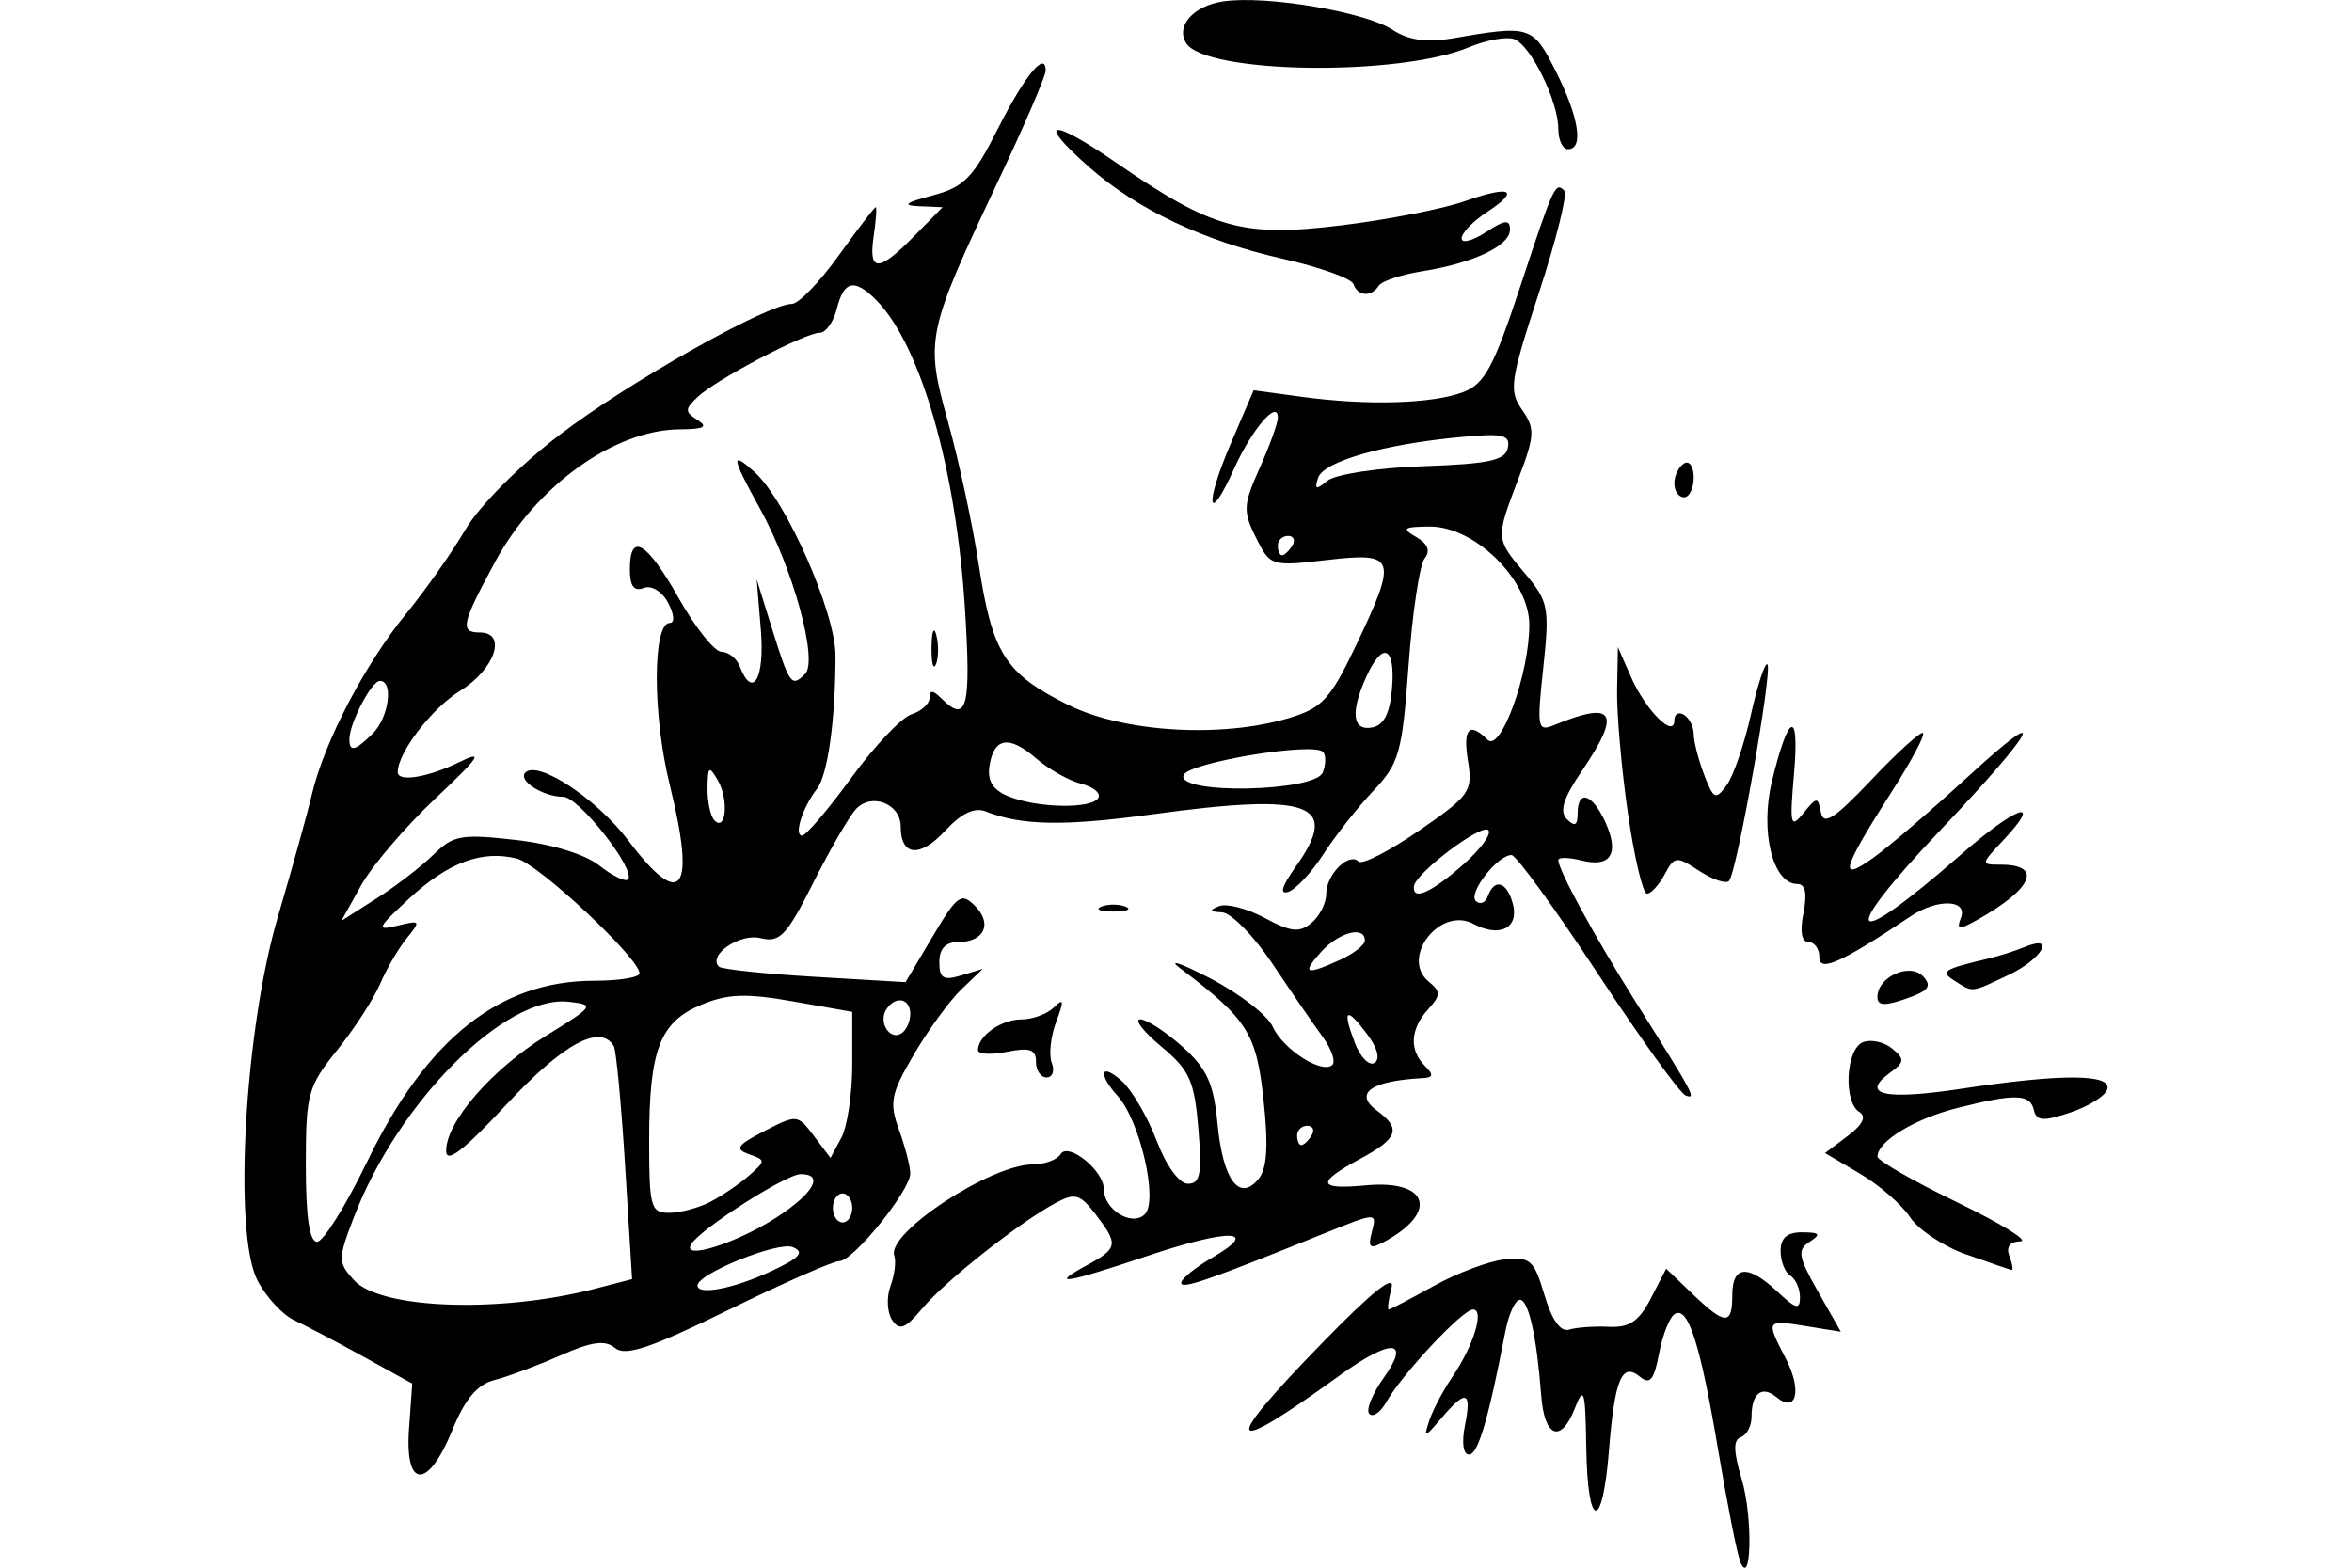 <?xml version="1.0" encoding="UTF-8" standalone="no"?>
<!-- Created with Inkscape (http://www.inkscape.org/) -->
<svg id="svg2" xmlns:rdf="http://www.w3.org/1999/02/22-rdf-syntax-ns#" xmlns="http://www.w3.org/2000/svg" height="45" width="67.5" version="1.1" xmlns:cc="http://creativecommons.org/ns#" xmlns:dc="http://purl.org/dc/elements/1.1/">
 <g id="g3679">
  <rect id="rect2990" opacity="0" height="45" width="67.5" y="0" x="3.5527e-15"/>
  <path id="path4004" d="m49.937 44.804c-0.09-0.229-0.368-1.64-0.62-3.136-0.519-3.088-0.868-4.188-1.255-3.949-0.147 0.091-0.349 0.601-0.449 1.134-0.141 0.752-0.262 0.902-0.541 0.671-0.525-0.436-0.732 0.05-0.897 2.117-0.188 2.341-0.614 2.276-0.651-0.098-0.026-1.654-0.065-1.784-0.333-1.105-0.397 1.005-0.868 0.822-0.959-0.373-0.129-1.696-0.364-2.754-0.612-2.754-0.134 0-0.321 0.406-0.417 0.902-0.489 2.536-0.785 3.539-1.043 3.539-0.168 0-0.216-0.341-0.118-0.833 0.199-0.995 0.034-1.046-0.678-0.208-0.48 0.565-0.513 0.572-0.346 0.069 0.101-0.305 0.398-0.867 0.658-1.249 0.614-0.899 0.935-1.943 0.597-1.943-0.298 0-2.049 1.871-2.493 2.666-0.16 0.287-0.377 0.436-0.482 0.332s0.082-0.572 0.414-1.038c0.789-1.108 0.218-1.138-1.265-0.066-3.299 2.385-3.447 2.091-0.48-0.955 1.418-1.456 2.076-1.978 1.969-1.562-0.088 0.343-0.125 0.624-0.082 0.624s0.624-0.304 1.292-0.675c0.668-0.371 1.582-0.715 2.032-0.763 0.74-0.08 0.849 0.018 1.146 1.022 0.214 0.722 0.462 1.069 0.709 0.993 0.209-0.065 0.723-0.101 1.142-0.081 0.588 0.029 0.862-0.157 1.202-0.815l0.44-0.852 0.756 0.724c0.941 0.902 1.142 0.907 1.142 0.03 0-0.854 0.454-0.885 1.3-0.09 0.527 0.495 0.642 0.523 0.642 0.155 0-0.247-0.125-0.526-0.278-0.62-0.153-0.094-0.278-0.414-0.278-0.71 0-0.375 0.19-0.537 0.624-0.534 0.505 0.003 0.545 0.056 0.208 0.273-0.36 0.232-0.328 0.425 0.24 1.425l0.657 1.157-1.004-0.163c-1.147-0.186-1.151-0.179-0.576 0.934 0.472 0.912 0.308 1.583-0.27 1.104-0.414-0.344-0.713-0.108-0.713 0.562 0 0.267-0.138 0.532-0.307 0.588-0.221 0.074-0.214 0.41 0.025 1.208 0.326 1.088 0.279 3.192-0.053 2.345zm-38.198-3.793 0.092-1.295-1.388-0.767c-0.763-0.422-1.663-0.895-1.999-1.052-0.336-0.157-0.811-0.672-1.056-1.145-0.698-1.349-0.368-7.199 0.587-10.436 0.4-1.357 0.841-2.945 0.98-3.529 0.354-1.494 1.515-3.717 2.7-5.168 0.554-0.679 1.32-1.767 1.702-2.418 0.396-0.675 1.56-1.846 2.711-2.725 1.961-1.499 5.957-3.751 6.657-3.752 0.191-0 0.796-0.625 1.344-1.388 0.548-0.763 1.026-1.388 1.062-1.388 0.036 0 0.01 0.375-0.058 0.833-0.153 1.044 0.137 1.042 1.167-0.008l0.81-0.825-0.671-0.029c-0.501-0.021-0.404-0.099 0.381-0.308 0.905-0.24 1.166-0.505 1.867-1.894 0.779-1.544 1.383-2.281 1.383-1.688 0 0.153-0.608 1.565-1.351 3.139-2.077 4.399-2.113 4.569-1.451 6.944 0.31 1.113 0.706 2.954 0.88 4.091 0.391 2.553 0.757 3.129 2.555 4.025 1.599 0.797 4.405 0.966 6.351 0.383 0.947-0.284 1.183-0.538 1.906-2.052 1.22-2.556 1.168-2.715-0.808-2.485-1.612 0.187-1.639 0.179-2.048-0.642-0.377-0.756-0.367-0.938 0.107-1.997 0.287-0.641 0.522-1.292 0.522-1.446 0-0.536-0.742 0.327-1.25 1.453-0.766 1.698-0.863 1.066-0.107-0.696l0.662-1.544 1.388 0.189c1.874 0.255 3.744 0.2 4.626-0.135 0.612-0.233 0.872-0.714 1.628-3.001 0.974-2.949 1.016-3.041 1.275-2.781 0.096 0.096-0.233 1.415-0.73 2.932-0.826 2.523-0.868 2.809-0.484 3.357 0.378 0.54 0.368 0.735-0.103 1.974-0.66 1.738-0.662 1.716 0.194 2.733 0.669 0.796 0.703 0.972 0.518 2.702-0.187 1.742-0.167 1.838 0.325 1.637 1.727-0.708 1.927-0.362 0.772 1.338-0.526 0.774-0.639 1.146-0.416 1.369 0.223 0.223 0.306 0.178 0.306-0.166 0-0.701 0.421-0.571 0.792 0.243 0.415 0.91 0.162 1.319-0.683 1.107-0.365-0.092-0.664-0.097-0.664-0.011 0 0.282 1.037 2.186 2.188 4.019 1.729 2.753 1.781 2.85 1.466 2.738-0.157-0.056-1.293-1.631-2.523-3.502s-2.344-3.4-2.474-3.4c-0.403 0-1.257 1.102-1.023 1.32 0.122 0.114 0.277 0.05 0.345-0.14 0.189-0.528 0.55-0.415 0.718 0.225 0.181 0.692-0.38 0.974-1.135 0.57-0.953-0.51-2.105 0.972-1.286 1.653 0.357 0.296 0.355 0.395-0.016 0.805-0.509 0.562-0.543 1.165-0.09 1.617 0.259 0.259 0.244 0.338-0.069 0.354-1.483 0.078-1.984 0.437-1.304 0.934 0.704 0.515 0.605 0.797-0.486 1.384-1.271 0.685-1.227 0.891 0.163 0.759 1.808-0.172 2.106 0.777 0.512 1.63-0.397 0.212-0.456 0.159-0.335-0.302 0.145-0.554 0.131-0.554-1.346 0.043-3.373 1.363-4.129 1.625-4.127 1.427 0.001-0.114 0.407-0.442 0.902-0.73 1.391-0.808 0.48-0.831-1.857-0.047-2.386 0.801-2.864 0.875-1.753 0.273 0.896-0.486 0.915-0.6 0.245-1.47-0.442-0.575-0.585-0.615-1.139-0.319-1.04 0.557-3.157 2.228-3.818 3.016-0.502 0.598-0.666 0.662-0.878 0.342-0.143-0.216-0.164-0.653-0.046-0.971 0.117-0.318 0.166-0.71 0.109-0.872-0.23-0.647 2.767-2.621 3.98-2.621 0.337 0 0.694-0.133 0.795-0.296 0.217-0.35 1.238 0.473 1.238 0.999 0 0.596 0.81 1.096 1.179 0.727 0.388-0.388-0.139-2.683-0.779-3.391-0.585-0.646-0.489-0.981 0.123-0.427 0.287 0.26 0.735 1.029 0.994 1.708 0.276 0.724 0.649 1.235 0.9 1.235 0.351 0 0.404-0.285 0.297-1.58-0.114-1.377-0.251-1.68-1.065-2.359-0.514-0.429-0.784-0.779-0.602-0.779s0.725 0.351 1.205 0.78c0.709 0.633 0.899 1.049 1.011 2.215 0.155 1.616 0.625 2.252 1.174 1.59 0.249-0.3 0.291-0.943 0.148-2.272-0.205-1.915-0.459-2.315-2.398-3.783-0.363-0.275 0.027-0.143 0.866 0.292s1.647 1.059 1.794 1.387c0.293 0.652 1.43 1.379 1.714 1.096 0.098-0.098-0.03-0.462-0.284-0.81-0.254-0.348-0.9-1.288-1.435-2.089-0.535-0.801-1.188-1.467-1.45-1.479-0.357-0.016-0.378-0.061-0.084-0.177 0.216-0.085 0.806 0.067 1.311 0.339 0.75 0.404 0.996 0.43 1.342 0.143 0.233-0.193 0.423-0.571 0.423-0.839 0-0.552 0.651-1.2 0.927-0.923 0.1 0.1 0.882-0.299 1.737-0.888 1.457-1.004 1.545-1.128 1.405-1.989-0.153-0.942 0.032-1.147 0.56-0.619 0.375 0.375 1.199-1.892 1.199-3.3 0-1.287-1.57-2.832-2.865-2.82-0.751 0.007-0.808 0.052-0.381 0.3 0.335 0.195 0.415 0.399 0.241 0.616-0.143 0.178-0.35 1.559-0.46 3.067-0.184 2.522-0.266 2.812-1.017 3.608-0.449 0.476-1.092 1.293-1.429 1.815-0.336 0.523-0.788 1.008-1.005 1.079-0.26 0.086-0.19-0.156 0.208-0.715 1.298-1.823 0.451-2.133-4.117-1.509-2.527 0.345-3.747 0.323-4.777-0.084-0.321-0.127-0.7 0.054-1.165 0.557-0.726 0.784-1.274 0.73-1.274-0.125 0-0.648-0.824-0.977-1.275-0.509-0.189 0.196-0.742 1.148-1.229 2.115-0.772 1.534-0.965 1.737-1.518 1.599-0.594-0.149-1.524 0.489-1.194 0.819 0.075 0.075 1.311 0.206 2.746 0.291l2.609 0.154 0.779-1.312c0.706-1.189 0.82-1.272 1.212-0.88 0.515 0.515 0.271 1.041-0.482 1.041-0.36 0-0.539 0.191-0.539 0.574 0 0.466 0.117 0.538 0.624 0.385l0.624-0.189-0.613 0.586c-0.337 0.323-0.95 1.163-1.363 1.867-0.666 1.137-0.714 1.38-0.428 2.171 0.177 0.49 0.322 1.051 0.322 1.247 0 0.493-1.638 2.518-2.038 2.518-0.179 0-1.614 0.632-3.189 1.405-2.217 1.088-2.949 1.334-3.243 1.09-0.288-0.239-0.667-0.188-1.575 0.214-0.658 0.291-1.508 0.608-1.89 0.705-0.492 0.125-0.843 0.543-1.207 1.435-0.701 1.718-1.368 1.698-1.244-0.037zm5.328-4.016 1.073-0.278-0.2-3.242c-0.11-1.783-0.257-3.336-0.326-3.45-0.389-0.644-1.454-0.066-3.065 1.665-1.247 1.34-1.744 1.723-1.745 1.345-0.003-0.831 1.313-2.345 2.874-3.309 1.376-0.849 1.399-0.884 0.649-0.97-1.828-0.21-4.911 2.882-6.175 6.193-0.457 1.197-0.457 1.286 0.005 1.796 0.753 0.832 4.187 0.956 6.911 0.25zm5.033-0.491c0.859-0.398 1.006-0.558 0.651-0.706-0.413-0.172-2.733 0.763-2.733 1.102 0 0.288 1.027 0.093 2.082-0.396zm0.208-1.573c1.053-0.689 1.348-1.228 0.672-1.228-0.419 0-2.868 1.566-3.142 2.009-0.299 0.483 1.319-0.028 2.47-0.781zm-11.765-1.597c1.702-3.517 3.794-5.182 6.51-5.182 0.715 0 1.3-0.096 1.3-0.213 0-0.429-2.891-3.136-3.518-3.293-1.001-0.251-1.966 0.106-3.088 1.143-0.933 0.863-0.964 0.934-0.333 0.78 0.654-0.16 0.669-0.139 0.262 0.36-0.238 0.291-0.583 0.882-0.767 1.313-0.184 0.431-0.739 1.287-1.233 1.902-0.843 1.049-0.899 1.254-0.899 3.31 0 1.482 0.105 2.192 0.323 2.192 0.178 0 0.827-1.04 1.442-2.311zm13.916 1.34c0-0.229-0.125-0.416-0.278-0.416s-0.278 0.187-0.278 0.416 0.125 0.416 0.278 0.416 0.278-0.187 0.278-0.416zm-4.076-0.174c0.333-0.172 0.833-0.511 1.11-0.753 0.486-0.424 0.486-0.446 0.002-0.616-0.419-0.147-0.346-0.257 0.443-0.665 0.931-0.481 0.953-0.479 1.421 0.142l0.476 0.631 0.312-0.582c0.171-0.32 0.312-1.264 0.312-2.097v-1.515l-1.695-0.299c-1.357-0.239-1.883-0.22-2.639 0.096-1.191 0.498-1.495 1.292-1.495 3.909 0 1.9 0.045 2.063 0.573 2.063 0.315 0 0.846-0.141 1.18-0.313zm17.259-1.907c0.094-0.153 0.039-0.278-0.122-0.278-0.162 0-0.294 0.125-0.294 0.278s0.055 0.278 0.122 0.278 0.2-0.125 0.294-0.278zm1.596-2.904c-0.605-0.81-0.725-0.727-0.356 0.245 0.157 0.412 0.41 0.672 0.563 0.577 0.171-0.106 0.091-0.423-0.208-0.822zm-13.113-0.583c0-0.458-0.439-0.535-0.694-0.122-0.226 0.366 0.106 0.886 0.435 0.682 0.142-0.088 0.258-0.34 0.258-0.56zm12.338-1.555c0.389-0.177 0.707-0.427 0.707-0.555 0-0.43-0.742-0.239-1.249 0.322-0.576 0.636-0.456 0.688 0.542 0.233zm-26.014-3.024c0.556-0.551 0.791-0.593 2.34-0.418 1.038 0.117 1.995 0.409 2.408 0.734 0.377 0.297 0.748 0.478 0.824 0.402 0.253-0.253-1.402-2.368-1.856-2.372-0.588-0.005-1.313-0.472-1.087-0.698 0.362-0.362 2.056 0.76 2.961 1.96 1.523 2.021 1.94 1.458 1.183-1.601-0.499-2.018-0.498-4.653 0.002-4.653 0.145 0 0.123-0.254-0.049-0.577-0.177-0.33-0.477-0.512-0.704-0.425-0.276 0.106-0.395-0.055-0.395-0.534 0-1.091 0.484-0.803 1.412 0.841 0.474 0.84 1.024 1.526 1.222 1.526 0.198 0 0.432 0.187 0.52 0.416 0.368 0.958 0.721 0.351 0.606-1.041l-0.12-1.457 0.432 1.388c0.512 1.644 0.566 1.719 0.957 1.328 0.381-0.381-0.344-3.027-1.304-4.763-0.809-1.463-0.837-1.658-0.147-1.034 0.91 0.823 2.325 4.034 2.324 5.272-0.001 1.843-0.221 3.422-0.531 3.821-0.413 0.531-0.672 1.343-0.429 1.343 0.113 0 0.749-0.746 1.413-1.657 0.664-0.912 1.441-1.732 1.728-1.823 0.287-0.091 0.521-0.307 0.521-0.48 0-0.224 0.096-0.218 0.333 0.019 0.736 0.736 0.858 0.289 0.685-2.512-0.25-4.06-1.278-7.644-2.558-8.925-0.62-0.62-0.92-0.553-1.122 0.251-0.096 0.382-0.318 0.694-0.493 0.694-0.425 0-2.981 1.345-3.506 1.845-0.37 0.352-0.37 0.425 0 0.659 0.312 0.197 0.186 0.264-0.499 0.268-1.882 0.009-4.123 1.613-5.307 3.797-0.97 1.792-1.023 2.035-0.439 2.035 0.787 0 0.431 1.056-0.562 1.669-0.822 0.508-1.797 1.779-1.797 2.341 0 0.29 0.863 0.151 1.748-0.281 0.738-0.361 0.625-0.185-0.674 1.041-0.859 0.811-1.817 1.932-2.127 2.491l-0.565 1.016 1.017-0.648c0.559-0.356 1.295-0.924 1.635-1.261zm14.285-5.952c0.006-0.458 0.068-0.612 0.138-0.342 0.07 0.27 0.066 0.645-0.01 0.833s-0.134-0.033-0.128-0.491zm15.237 6.262c0.514-0.448 0.847-0.902 0.742-1.008-0.197-0.197-2.099 1.241-2.135 1.615-0.04 0.417 0.481 0.19 1.394-0.607zm-21.37-2.437c-0.252-0.434-0.289-0.406-0.296 0.223-0.005 0.394 0.085 0.811 0.2 0.927 0.333 0.336 0.413-0.606 0.097-1.149zm10.918 0.507c0.084-0.136-0.135-0.32-0.488-0.409-0.352-0.088-0.936-0.417-1.297-0.73-0.778-0.675-1.217-0.599-1.339 0.231-0.062 0.421 0.106 0.683 0.555 0.863 0.837 0.336 2.373 0.363 2.569 0.045zm6.445-0.735c0.09-0.236 0.092-0.501 0.004-0.589-0.29-0.29-3.885 0.312-4.003 0.67-0.185 0.56 3.784 0.479 3.999-0.081zm-27.263-1.119c0.459-0.459 0.601-1.507 0.203-1.507-0.242 0-0.877 1.215-0.877 1.678 0 0.374 0.172 0.33 0.674-0.172zm29.249-1.301c0.099-1.196-0.266-1.361-0.735-0.332-0.466 1.023-0.405 1.57 0.164 1.462 0.339-0.064 0.512-0.405 0.572-1.131zm-2.862-4.091c0.094-0.153 0.039-0.278-0.122-0.278-0.162 0-0.294 0.125-0.294 0.278s0.055 0.278 0.122 0.278 0.2-0.125 0.294-0.278zm3.758-2.278c1.889-0.066 2.359-0.168 2.428-0.528 0.072-0.378-0.139-0.425-1.385-0.307-2.199 0.209-3.908 0.701-4.061 1.169-0.11 0.336-0.057 0.352 0.27 0.082 0.225-0.185 1.451-0.371 2.748-0.416zm15.59 22.63c-0.655-0.232-1.383-0.715-1.619-1.074-0.235-0.359-0.881-0.92-1.434-1.247l-1.006-0.594 0.651-0.491c0.431-0.325 0.544-0.557 0.335-0.686-0.468-0.289-0.389-1.817 0.105-2.006 0.231-0.089 0.607-0.006 0.836 0.184 0.366 0.304 0.358 0.388-0.072 0.702-0.858 0.628-0.13 0.785 2.08 0.448 2.847-0.433 4.311-0.425 4.164 0.023-0.062 0.191-0.541 0.49-1.064 0.664-0.774 0.258-0.967 0.245-1.04-0.069-0.109-0.471-0.53-0.483-2.196-0.063-1.23 0.31-2.293 0.957-2.293 1.395 0 0.114 1.03 0.706 2.29 1.315 1.259 0.609 2.075 1.113 1.813 1.119-0.308 0.007-0.42 0.158-0.317 0.427 0.088 0.229 0.115 0.406 0.061 0.394s-0.635-0.211-1.29-0.443zm-26.703-5.537c0-0.353-0.181-0.415-0.833-0.284-0.458 0.092-0.833 0.07-0.833-0.049 0-0.409 0.669-0.881 1.249-0.881 0.321 0 0.741-0.156 0.933-0.347 0.282-0.279 0.294-0.198 0.063 0.414-0.158 0.418-0.215 0.949-0.127 1.18 0.088 0.23 0.022 0.419-0.147 0.419-0.169 0-0.307-0.203-0.307-0.451zm24.147-1.856c0-0.579 0.932-1 1.312-0.593 0.262 0.281 0.16 0.415-0.49 0.641-0.615 0.214-0.822 0.202-0.822-0.049zm2.228-0.458c-0.442-0.279-0.361-0.333 0.964-0.648 0.305-0.073 0.774-0.222 1.041-0.332 0.907-0.373 0.493 0.348-0.458 0.799-1.1 0.522-1.022 0.513-1.546 0.181zm-3.893-0.682c0-0.241-0.141-0.439-0.312-0.439-0.199 0-0.252-0.302-0.146-0.833 0.113-0.564 0.056-0.833-0.175-0.833-0.706 0-1.078-1.511-0.728-2.956 0.479-1.977 0.795-2.079 0.632-0.206-0.128 1.476-0.101 1.586 0.269 1.13 0.388-0.478 0.416-0.479 0.505-0.017 0.073 0.38 0.397 0.169 1.458-0.952 0.75-0.792 1.413-1.392 1.472-1.332 0.06 0.06-0.34 0.809-0.888 1.666-1.448 2.263-1.554 2.64-0.544 1.918 0.448-0.32 1.677-1.373 2.732-2.341 2.392-2.195 1.967-1.375-0.802 1.544-2.986 3.148-2.66 3.545 0.581 0.709 1.608-1.407 2.405-1.677 1.216-0.411-0.644 0.685-0.644 0.693-0.064 0.693 1.217 0 0.916 0.696-0.688 1.592-0.519 0.29-0.59 0.279-0.456-0.069 0.202-0.526-0.676-0.554-1.435-0.046-1.992 1.334-2.629 1.62-2.629 1.183zm-20.607-1.455c0.191-0.077 0.503-0.077 0.694 0 0.191 0.077 0.035 0.14-0.347 0.14s-0.538-0.063-0.347-0.14zm15.112-2.675c-0.183-1.267-0.323-2.86-0.311-3.539l0.023-1.235 0.374 0.852c0.422 0.962 1.246 1.787 1.246 1.248 0-0.18 0.125-0.251 0.278-0.156s0.278 0.343 0.278 0.553 0.134 0.733 0.298 1.163c0.271 0.709 0.331 0.737 0.647 0.306 0.192-0.261 0.506-1.177 0.698-2.034 0.192-0.857 0.404-1.503 0.472-1.435 0.155 0.155-0.881 5.994-1.103 6.216-0.089 0.089-0.474-0.042-0.855-0.291-0.654-0.429-0.709-0.423-0.99 0.101-0.163 0.305-0.393 0.555-0.509 0.555s-0.362-1.037-0.545-2.304zm1.332-9.475c0-0.22 0.125-0.477 0.278-0.571 0.153-0.094 0.278 0.086 0.278 0.4s-0.125 0.571-0.278 0.571-0.278-0.18-0.278-0.4zm-9.209-5.719c-0.053-0.16-0.969-0.488-2.035-0.729-2.264-0.512-4.16-1.408-5.537-2.618-1.56-1.37-1.141-1.451 0.753-0.146 2.779 1.915 3.633 2.153 6.476 1.805 1.327-0.162 2.914-0.472 3.528-0.689 1.338-0.472 1.623-0.331 0.637 0.316-0.395 0.259-0.718 0.595-0.718 0.748s0.312 0.073 0.694-0.177c0.548-0.359 0.694-0.375 0.694-0.076 0 0.465-1.041 0.96-2.513 1.196-0.609 0.097-1.174 0.286-1.256 0.418-0.204 0.33-0.604 0.303-0.722-0.049zm5.879-4.456c0-0.791-0.786-2.393-1.264-2.576-0.213-0.082-0.799 0.023-1.302 0.233-2.023 0.845-7.57 0.763-8.116-0.121-0.302-0.489 0.206-1.064 1.056-1.194 1.209-0.185 4.071 0.293 4.87 0.814 0.447 0.292 0.976 0.372 1.665 0.254 2.304-0.397 2.355-0.381 3.022 0.942 0.663 1.314 0.805 2.231 0.347 2.231-0.153 0-0.278-0.262-0.278-0.583z"/>
 </g>
</svg>
